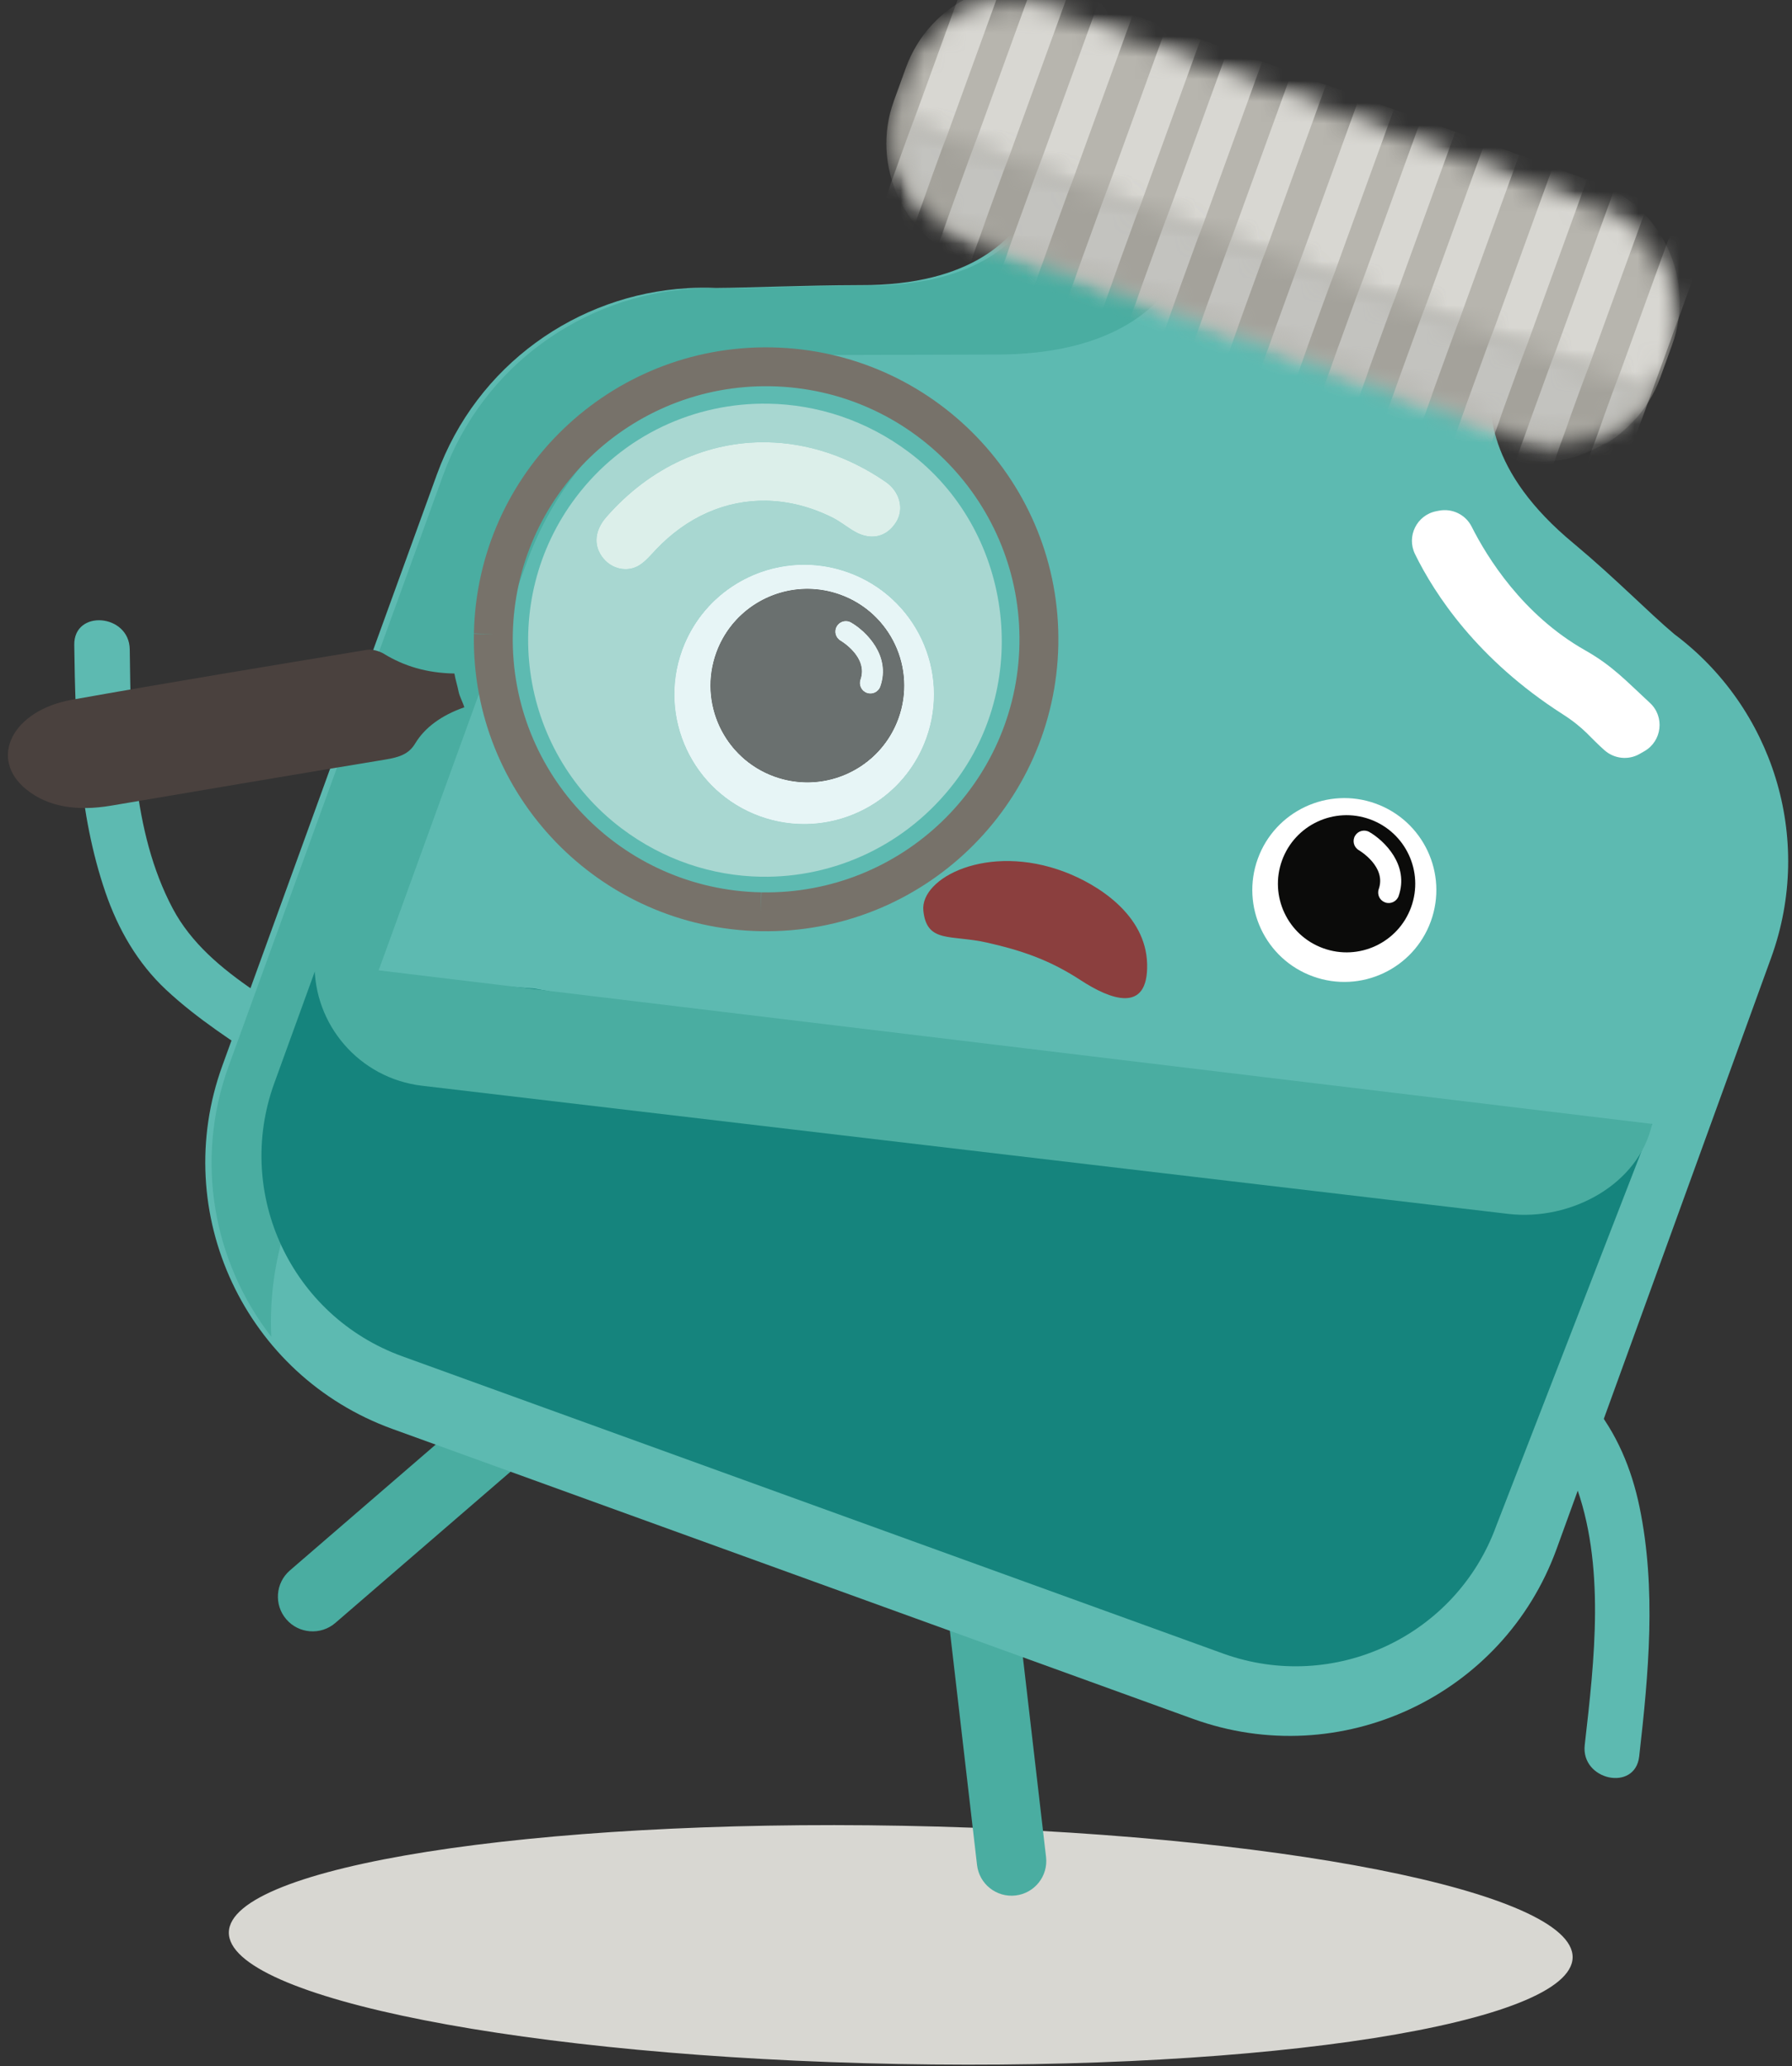 <?xml version="1.0" encoding="UTF-8" standalone="no"?>
<svg width="85px" height="98px" viewBox="0 0 85 98" version="1.1" xmlns="http://www.w3.org/2000/svg" xmlns:xlink="http://www.w3.org/1999/xlink" xmlns:sketch="http://www.bohemiancoding.com/sketch/ns">
    <rect x="0" y="0" width="85" height="98" fill="#333333" stroke="none"/>
    <!-- Generator: Sketch 3.3.2 (12043) - http://www.bohemiancoding.com/sketch -->
    <title>busca-vazia</title>
    <desc>Created with Sketch.</desc>
    <defs>
        <path id="path-1" d="M29.808,19.93 L3.908,11.059 C0.963,10.05 -0.606,6.848 0.404,3.907 C1.414,0.966 4.62,-0.601 7.564,0.407 L33.465,9.278 C36.409,10.287 37.978,13.488 36.968,16.43 C35.958,19.371 32.753,20.938 29.808,19.93"></path>
        <path id="path-3" d="M14.358,9.072 L29.806,14.363 C32.166,15.171 34.693,14.326 36.123,12.445 L0.096,0.106 C0.07,2.456 1.531,4.662 3.87,5.48 L14.358,9.072"></path>
    </defs>
    <g id="Page-1" stroke="none" stroke-width="1" fill="none" fill-rule="evenodd" sketch:type="MSPage">
        <g id="busca-vazia" sketch:type="MSArtboardGroup" transform="translate(-134, -199)">
            <g sketch:type="MSLayerGroup" transform="translate(176.367, 248) rotate(1) translate(-176.367, -248) translate(134, 199)">
                <path d="M12.837,51.079 C14.426,52.09 16.061,53.148 17.263,54.619 C18.217,54.435 19.175,54.327 20.132,54.294 C19.312,52.891 18.169,51.646 16.74,50.55 C13.911,48.382 9.892,46.934 8.095,43.686 C6.083,40.049 5.967,35.488 5.842,31.433 C5.79,29.747 3.155,29.57 3.207,31.266 C3.329,35.206 3.535,39.24 4.892,42.98 C5.522,44.714 6.469,46.304 7.848,47.547 C9.37,48.92 11.115,49.982 12.837,51.079" id="Fill-1" fill="#5DBAB1" sketch:type="MSShapeGroup"></path>
                <path d="M71.296,61.815 C69.848,60.612 68.36,59.357 67.354,57.745 C66.384,57.809 65.419,57.795 64.467,57.706 C65.103,59.202 66.079,60.581 67.359,61.848 C69.89,64.355 73.694,66.299 75.067,69.747 C76.603,73.61 76.141,78.148 75.753,82.186 C75.591,83.865 78.183,84.374 78.345,82.685 C78.723,78.76 79.028,74.733 78.154,70.852 C77.748,69.052 77.01,67.356 75.799,65.949 C74.463,64.395 72.867,63.121 71.296,61.815" id="Fill-2" fill="#5DBAB1" sketch:type="MSShapeGroup"></path>
                <path d="M75.355,92.273 C75.351,95.393 61.076,97.904 43.472,97.881 C25.867,97.857 11.599,95.309 11.604,92.189 C11.608,89.069 25.883,86.558 43.487,86.581 C61.091,86.604 75.359,89.153 75.355,92.273" id="Fill-3" fill="#D8D7D2" sketch:type="MSShapeGroup"></path>
                <path d="M14.072,77.302 L14.072,77.302 C13.465,76.625 13.523,75.584 14.201,74.978 L28.397,62.286 C29.075,61.679 30.116,61.737 30.724,62.414 C31.33,63.092 31.273,64.132 30.595,64.738 L16.399,77.431 C15.721,78.037 14.679,77.98 14.072,77.302" id="Fill-4" fill="#4AADA1" sketch:type="MSShapeGroup"></path>
                <path d="M48.883,89.793 L48.883,89.793 C47.981,89.913 47.152,89.281 47.032,88.38 L44.51,69.517 C44.389,68.616 45.023,67.788 45.925,67.668 C46.827,67.547 47.656,68.18 47.777,69.081 L50.298,87.944 C50.419,88.845 49.785,89.673 48.883,89.793" id="Fill-5" fill="#4AADA1" sketch:type="MSShapeGroup"></path>
                <path d="M79.086,29.436 C77.815,28.404 76.312,26.895 74.283,25.255 L74.243,25.223 C70.042,21.874 69.963,18.821 70.304,17.252 L71.462,13.88 L71.259,13.811 L49.547,6.374 L49.345,6.305 L48.187,9.676 C47.493,11.125 45.554,13.487 40.18,13.556 L40.129,13.557 C37.465,13.61 34.977,13.773 33.353,13.809 C32.898,13.797 32.446,13.809 31.996,13.842 L31.973,13.844 L31.976,13.845 C26.777,14.242 22.06,17.654 20.261,22.894 L10.578,51.101 C8.166,58.127 11.913,65.776 18.948,68.186 L57.152,81.27 C64.187,83.68 71.845,79.937 74.257,72.91 L83.94,44.704 C85.911,38.965 83.77,32.811 79.086,29.436" id="Fill-6" fill="#5DBAB1" sketch:type="MSShapeGroup"></path>
                <path d="M13.899,58.14 L24.58,27.027 C26.565,21.247 31.452,17.375 37.188,16.937 L37.185,16.936 L37.21,16.935 C37.705,16.897 38.205,16.884 38.707,16.897 C40.497,16.858 43.589,16.796 46.528,16.739 L46.584,16.738 C52.512,16.661 54.65,14.056 55.416,12.458 L56.693,8.739 L49.846,6.394 L49.643,6.325 L48.485,9.696 C47.791,11.144 45.853,13.507 40.478,13.575 L40.427,13.577 C37.764,13.629 35.275,13.793 33.651,13.828 C33.197,13.816 32.744,13.828 32.295,13.862 L32.272,13.863 L32.275,13.864 C27.075,14.262 22.358,17.674 20.56,22.914 L10.876,51.12 C9.321,55.65 10.329,60.437 13.124,63.913 C13,62.012 13.241,60.055 13.899,58.14" id="Fill-7" fill="#4AADA1" sketch:type="MSShapeGroup"></path>
                <path d="M50.367,41.214 C51.9,41.765 54.26,43.152 54.353,45.52 C54.447,47.888 52.632,47.227 51.217,46.337 C49.763,45.422 48.443,44.983 46.738,44.629 C45.014,44.271 43.888,44.726 43.696,43.172 C43.505,41.618 46.693,39.892 50.367,41.214" id="Fill-8" fill="#8B3F3E" sketch:type="MSShapeGroup"></path>
                <path d="M43.682,35.003 C42.58,38.212 39.082,39.922 35.869,38.822 C32.656,37.721 30.944,34.227 32.046,31.017 C33.148,27.808 36.645,26.098 39.859,27.199 C43.072,28.299 44.784,31.793 43.682,35.003" id="Fill-9" fill="#FFFFFF" sketch:type="MSShapeGroup"></path>
                <path d="M39.26,33.488 C39.26,33.488 39.66,32.548 41.668,32.026 C41.346,30.793 40.439,29.735 39.141,29.291 C37.084,28.587 34.846,29.681 34.14,31.735 C33.435,33.789 34.531,36.025 36.587,36.729 C38.074,37.239 39.649,36.798 40.678,35.742 C39.158,34.282 39.26,33.488 39.26,33.488" id="Fill-10" fill="#FFFFFF" sketch:type="MSShapeGroup"></path>
                <path d="M42.349,34.078 C41.527,36.473 38.917,37.749 36.519,36.928 C34.121,36.107 32.844,33.499 33.666,31.104 C34.488,28.71 37.099,27.434 39.496,28.255 C41.894,29.076 43.171,31.684 42.349,34.078" id="Fill-11" fill="#0B0B0A" sketch:type="MSShapeGroup"></path>
                <path d="M67.772,43.253 C66.99,45.531 64.508,46.744 62.228,45.963 C59.948,45.182 58.734,42.703 59.515,40.426 C60.298,38.149 62.78,36.936 65.059,37.716 C67.339,38.497 68.554,40.976 67.772,43.253" id="Fill-12" fill="#FFFFFF" sketch:type="MSShapeGroup"></path>
                <path d="M64.634,42.179 C64.634,42.179 64.918,41.512 66.343,41.142 C66.115,40.266 65.47,39.516 64.55,39.201 C63.091,38.701 61.502,39.477 61.002,40.935 C60.502,42.392 61.279,43.979 62.738,44.478 C63.793,44.84 64.911,44.527 65.641,43.778 C64.562,42.742 64.634,42.179 64.634,42.179" id="Fill-13" fill="#FFFFFF" sketch:type="MSShapeGroup"></path>
                <path d="M66.826,42.598 C66.243,44.297 64.391,45.202 62.69,44.619 C60.988,44.037 60.082,42.187 60.665,40.488 C61.249,38.788 63.101,37.883 64.802,38.466 C66.503,39.048 67.409,40.898 66.826,42.598" id="Fill-14" fill="#0B0B0A" sketch:type="MSShapeGroup"></path>
                <path d="M77.759,35.009 C78.588,34.515 78.703,33.357 77.983,32.715 C76.838,31.694 76.179,30.986 74.861,30.27 C71.871,28.645 70.136,25.938 69.381,24.502 C69.082,23.936 68.443,23.64 67.817,23.774 L67.694,23.8 C66.769,23.997 66.289,25.016 66.72,25.856 C67.677,27.724 69.751,30.795 73.842,33.315 C74.911,33.973 75.155,34.395 75.871,35 C76.341,35.398 77.008,35.458 77.536,35.142 C77.611,35.098 77.686,35.053 77.759,35.009" id="Fill-15" fill="#FFFFFF" sketch:type="MSShapeGroup"></path>
                <path d="M66.003,54.044 L25.312,47.183 L14.887,46.551 L13.057,51.883 C11.242,57.167 14.06,62.919 19.35,64.731 L58.517,78.145 C63.807,79.957 69.566,77.142 71.379,71.858 L78.434,52.678 L66.003,54.044" id="Fill-16" fill="#15847D" sketch:type="MSShapeGroup"></path>
                <path d="M14.869,46.136 C14.859,49.069 17.081,51.585 20.064,51.885 L71.682,57.063 C74.665,57.362 77.859,55.554 78.434,52.678 L14.869,46.136" id="Fill-17" fill="#4AADA1" sketch:type="MSShapeGroup"></path>
                <g id="Group-32" transform="translate(41.527, 0)">
                    <mask id="mask-2" sketch:name="Clip 19" fill="white">
                        <use xlink:href="#path-1"></use>
                    </mask>
                    <g id="Clip-19"></g>
                    <path d="M29.016,21.037 L3.852,12.418 C0.704,11.34 -0.973,7.917 0.107,4.773 L0.645,3.204 C1.725,0.059 5.152,-1.615 8.299,-0.537 L33.465,8.082 C36.612,9.16 38.289,12.583 37.209,15.727 L36.671,17.296 C35.591,20.44 32.164,22.115 29.016,21.037" id="Fill-18" fill="#B7B5AE" sketch:type="MSShapeGroup" mask="url(#mask-2)"></path>
                    <path d="M3.865,12.423 L2.23,11.863 L6.672,-1.078 L8.308,-0.517 L3.865,12.423" id="Fill-20" fill="#D8D7D2" sketch:type="MSShapeGroup" mask="url(#mask-2)"></path>
                    <path d="M0.927,11.416 L-0.708,10.856 L3.734,-2.084 L5.369,-1.524 L0.927,11.416" id="Fill-21" fill="#D8D7D2" sketch:type="MSShapeGroup" mask="url(#mask-2)"></path>
                    <path d="M6.912,13.466 L5.277,12.906 L9.719,-0.034 L11.354,0.526 L6.912,13.466" id="Fill-22" fill="#D8D7D2" sketch:type="MSShapeGroup" mask="url(#mask-2)"></path>
                    <path d="M13.088,15.582 L11.453,15.021 L15.895,2.081 L17.53,2.641 L13.088,15.582" id="Fill-23" fill="#D8D7D2" sketch:type="MSShapeGroup" mask="url(#mask-2)"></path>
                    <path d="M10.15,14.575 L8.514,14.015 L12.957,1.075 L14.592,1.635 L10.15,14.575" id="Fill-24" fill="#D8D7D2" sketch:type="MSShapeGroup" mask="url(#mask-2)"></path>
                    <path d="M16.135,16.625 L14.499,16.065 L18.942,3.125 L20.577,3.685 L16.135,16.625" id="Fill-25" fill="#D8D7D2" sketch:type="MSShapeGroup" mask="url(#mask-2)"></path>
                    <path d="M22.311,18.74 L20.675,18.18 L25.118,5.24 L26.753,5.8 L22.311,18.74" id="Fill-26" fill="#D8D7D2" sketch:type="MSShapeGroup" mask="url(#mask-2)"></path>
                    <path d="M19.372,17.734 L17.737,17.174 L22.179,4.234 L23.814,4.794 L19.372,17.734" id="Fill-27" fill="#D8D7D2" sketch:type="MSShapeGroup" mask="url(#mask-2)"></path>
                    <path d="M25.357,19.784 L23.722,19.224 L28.165,6.284 L29.8,6.844 L25.357,19.784" id="Fill-28" fill="#D8D7D2" sketch:type="MSShapeGroup" mask="url(#mask-2)"></path>
                    <path d="M31.533,21.899 L29.898,21.339 L34.34,8.399 L35.976,8.959 L31.533,21.899" id="Fill-29" fill="#D8D7D2" sketch:type="MSShapeGroup" mask="url(#mask-2)"></path>
                    <path d="M28.595,20.893 L26.96,20.333 L31.402,7.392 L33.037,7.953 L28.595,20.893" id="Fill-30" fill="#D8D7D2" sketch:type="MSShapeGroup" mask="url(#mask-2)"></path>
                    <path d="M34.58,22.943 L32.945,22.382 L37.387,9.442 L39.023,10.002 L34.58,22.943" id="Fill-31" fill="#D8D7D2" sketch:type="MSShapeGroup" mask="url(#mask-2)"></path>
                </g>
                <g id="Group-47" transform="translate(41.527, 5.53)">
                    <mask id="mask-4" sketch:name="Clip 34" fill="white">
                        <use xlink:href="#path-3"></use>
                    </mask>
                    <g id="Clip-34"></g>
                    <path d="M29.015,15.471 L3.85,6.852 C0.702,5.774 -0.975,2.351 0.105,-0.793 L0.643,-2.363 C1.723,-5.507 5.15,-7.182 8.298,-6.103 L33.462,2.515 C36.61,3.593 38.287,7.016 37.207,10.16 L36.669,11.73 C35.589,14.874 32.162,16.549 29.015,15.471" id="Fill-33" fill="#A4A29B" sketch:type="MSShapeGroup" mask="url(#mask-4)"></path>
                    <path d="M3.863,6.856 L2.228,6.296 L6.67,-6.643 L8.306,-6.084 L3.863,6.856" id="Fill-35" fill="#C3C3BF" sketch:type="MSShapeGroup" mask="url(#mask-4)"></path>
                    <path d="M0.925,5.85 L-0.71,5.29 L3.732,-7.65 L5.368,-7.09 L0.925,5.85" id="Fill-36" fill="#C3C3BF" sketch:type="MSShapeGroup" mask="url(#mask-4)"></path>
                    <path d="M6.91,7.9 L5.275,7.34 L9.717,-5.6 L11.353,-5.04 L6.91,7.9" id="Fill-37" fill="#C3C3BF" sketch:type="MSShapeGroup" mask="url(#mask-4)"></path>
                    <path d="M13.086,10.015 L11.451,9.455 L15.893,-3.485 L17.528,-2.925 L13.086,10.015" id="Fill-38" fill="#C3C3BF" sketch:type="MSShapeGroup" mask="url(#mask-4)"></path>
                    <path d="M10.148,9.009 L8.513,8.449 L12.955,-4.491 L14.59,-3.931 L10.148,9.009" id="Fill-39" fill="#C3C3BF" sketch:type="MSShapeGroup" mask="url(#mask-4)"></path>
                    <path d="M16.133,11.059 L14.498,10.499 L18.94,-2.441 L20.575,-1.881 L16.133,11.059" id="Fill-40" fill="#C3C3BF" sketch:type="MSShapeGroup" mask="url(#mask-4)"></path>
                    <path d="M22.309,13.174 L20.673,12.614 L25.116,-0.326 L26.751,0.234 L22.309,13.174" id="Fill-41" fill="#C3C3BF" sketch:type="MSShapeGroup" mask="url(#mask-4)"></path>
                    <path d="M19.371,12.167 L17.735,11.608 L22.177,-1.332 L23.813,-0.772 L19.371,12.167" id="Fill-42" fill="#C3C3BF" sketch:type="MSShapeGroup" mask="url(#mask-4)"></path>
                    <path d="M25.356,14.217 L23.72,13.657 L28.163,0.718 L29.798,1.278 L25.356,14.217" id="Fill-43" fill="#C3C3BF" sketch:type="MSShapeGroup" mask="url(#mask-4)"></path>
                    <path d="M31.531,16.333 L29.896,15.772 L34.338,2.833 L35.974,3.392 L31.531,16.333" id="Fill-44" fill="#C3C3BF" sketch:type="MSShapeGroup" mask="url(#mask-4)"></path>
                    <path d="M28.593,15.326 L26.958,14.766 L31.4,1.826 L33.035,2.386 L28.593,15.326" id="Fill-45" fill="#C3C3BF" sketch:type="MSShapeGroup" mask="url(#mask-4)"></path>
                    <path d="M34.578,17.376 L32.943,16.816 L37.386,3.876 L39.021,4.436 L34.578,17.376" id="Fill-46" fill="#C3C3BF" sketch:type="MSShapeGroup" mask="url(#mask-4)"></path>
                </g>
                <path d="M40.835,32.888 C40.577,32.799 40.437,32.52 40.523,32.26 C40.873,31.198 39.599,30.464 39.545,30.433 C39.305,30.298 39.219,29.994 39.354,29.755 C39.488,29.516 39.79,29.429 40.031,29.563 C40.742,29.958 41.958,31.095 41.471,32.572 C41.385,32.833 41.103,32.975 40.841,32.89 L40.835,32.888" id="Fill-48" fill="#FFFFFF" sketch:type="MSShapeGroup"></path>
                <path d="M65.588,42.394 C65.33,42.306 65.19,42.026 65.276,41.767 C65.626,40.705 64.352,39.97 64.298,39.939 C64.058,39.804 63.972,39.5 64.107,39.261 C64.241,39.022 64.543,38.936 64.784,39.069 C65.495,39.464 66.711,40.601 66.224,42.079 C66.138,42.34 65.856,42.482 65.594,42.396 L65.588,42.394" id="Fill-49" fill="#FFFFFF" sketch:type="MSShapeGroup"></path>
                <path d="M21.469,33.15 C21.409,32.869 21.311,32.592 21.259,32.31 C19.945,32.311 18.855,31.997 17.896,31.432 C17.701,31.317 17.346,31.213 17.111,31.256 C12.45,32.111 7.786,32.958 3.144,33.87 C0.297,34.429 -0.783,36.746 1.07,38.175 C2.123,38.987 3.498,39.156 5.078,38.862 C9.404,38.054 13.727,37.237 18.057,36.447 C18.744,36.321 19.168,36.161 19.461,35.654 C19.897,34.902 20.671,34.305 21.757,33.904 C21.68,33.651 21.525,33.412 21.469,33.15" id="Fill-50" fill="#4A413E" sketch:type="MSShapeGroup"></path>
                <path d="M37.865,39.155 C37.202,39.155 36.53,39.048 35.869,38.822 C32.656,37.721 30.944,34.227 32.046,31.017 C32.921,28.468 35.308,26.865 37.864,26.865 C38.525,26.865 39.198,26.972 39.859,27.199 C43.072,28.299 44.784,31.793 43.682,35.003 C42.807,37.552 40.419,39.155 37.865,39.155 M27.886,25.85 C27.885,25.489 28.037,25.114 28.341,24.755 C30.389,22.335 33.097,21.084 35.889,21.084 C37.798,21.084 39.746,21.668 41.55,22.863 C42.01,23.169 42.265,23.64 42.266,24.108 C42.266,24.324 42.211,24.54 42.098,24.738 C41.821,25.218 41.405,25.472 40.932,25.472 C40.68,25.472 40.411,25.401 40.138,25.253 C39.769,25.053 39.437,24.782 39.059,24.602 C38.012,24.102 36.944,23.857 35.903,23.857 C33.989,23.857 32.162,24.683 30.71,26.273 C30.469,26.537 30.237,26.83 29.943,27.021 C29.734,27.156 29.501,27.22 29.268,27.22 C28.873,27.22 28.481,27.037 28.215,26.714 C27.996,26.448 27.886,26.154 27.886,25.85 M35.93,19.254 C32.462,19.254 29.06,20.847 26.874,23.855 C23.242,28.851 24.329,35.872 29.295,39.501 C31.318,40.979 33.653,41.693 35.964,41.693 C39.437,41.693 42.857,40.083 45.088,37.04 C48.682,32.14 47.555,24.996 42.626,21.434 C40.591,19.963 38.246,19.254 35.93,19.254" id="Fill-51" fill="#A8D7D1" sketch:type="MSShapeGroup"></path>
                <path d="M38.008,37.177 C37.514,37.177 37.012,37.097 36.519,36.928 C34.121,36.107 32.844,33.499 33.666,31.104 C34.319,29.202 36.101,28.006 38.007,28.006 C38.501,28.006 39.003,28.086 39.496,28.255 C41.894,29.076 43.171,31.684 42.349,34.078 C41.696,35.981 39.915,37.177 38.008,37.177 M37.864,26.865 C35.308,26.865 32.921,28.468 32.046,31.017 C30.944,34.227 32.656,37.721 35.869,38.822 C36.53,39.048 37.202,39.155 37.865,39.155 C40.419,39.155 42.807,37.552 43.682,35.003 C44.784,31.793 43.072,28.299 39.859,27.199 C39.198,26.972 38.525,26.865 37.864,26.865" id="Fill-52" fill="#E7F5F6" sketch:type="MSShapeGroup"></path>
                <path d="M40.997,32.915 C40.945,32.915 40.893,32.907 40.841,32.89 L40.835,32.888 C40.577,32.799 40.437,32.52 40.523,32.26 C40.873,31.198 39.599,30.464 39.545,30.433 C39.305,30.298 39.219,29.994 39.354,29.755 C39.446,29.592 39.615,29.5 39.79,29.5 C39.871,29.5 39.954,29.52 40.031,29.563 C40.742,29.958 41.958,31.095 41.471,32.572 C41.402,32.782 41.207,32.915 40.997,32.915 M38.007,28.006 C36.101,28.006 34.319,29.202 33.666,31.104 C32.844,33.499 34.121,36.107 36.519,36.928 C37.012,37.097 37.514,37.177 38.008,37.177 C39.915,37.177 41.696,35.981 42.349,34.078 C43.171,31.684 41.894,29.076 39.496,28.255 C39.003,28.086 38.501,28.006 38.007,28.006" id="Fill-53" fill="#6A706F" sketch:type="MSShapeGroup"></path>
                <path d="M39.79,29.5 C39.615,29.5 39.446,29.592 39.354,29.755 C39.219,29.994 39.305,30.298 39.545,30.433 C39.599,30.464 40.873,31.198 40.523,32.26 C40.437,32.52 40.577,32.799 40.835,32.888 L40.841,32.89 C40.893,32.907 40.945,32.915 40.997,32.915 C41.207,32.915 41.402,32.782 41.471,32.572 C41.958,31.095 40.742,29.958 40.031,29.563 C39.954,29.52 39.871,29.5 39.79,29.5" id="Fill-54" fill="#E7F5F6" sketch:type="MSShapeGroup"></path>
                <path d="M35.889,21.084 C33.097,21.084 30.389,22.335 28.341,24.755 C28.037,25.114 27.885,25.489 27.886,25.85 C27.886,26.154 27.996,26.448 28.215,26.714 C28.481,27.037 28.873,27.22 29.268,27.22 C29.501,27.22 29.734,27.156 29.943,27.021 C30.237,26.83 30.469,26.537 30.71,26.273 C32.162,24.683 33.989,23.857 35.903,23.857 C36.944,23.857 38.012,24.102 39.059,24.602 C39.437,24.782 39.769,25.053 40.138,25.253 C40.411,25.401 40.68,25.472 40.932,25.472 C41.405,25.472 41.821,25.218 42.098,24.738 C42.211,24.54 42.266,24.324 42.266,24.108 C42.265,23.64 42.01,23.169 41.55,22.863 C39.746,21.668 37.798,21.084 35.889,21.084" id="Fill-55" fill="#DCEFEA" sketch:type="MSShapeGroup"></path>
                <path d="M48.955,30.446 L48.032,30.445 C48.024,37.069 42.644,42.433 36.014,42.433 L35.988,42.433 L35.997,43.355 L35.998,42.433 C29.367,42.425 23.996,37.051 23.996,30.43 L23.963,30.43 L23.996,30.43 L23.996,30.43 L23.963,30.43 L23.996,30.43 L23.996,30.413 C24.005,23.79 29.384,18.425 36.014,18.426 L36.03,18.426 C42.661,18.434 48.032,23.807 48.032,30.429 L48.032,30.451 L48.032,30.445 L48.955,30.446 L49.877,30.442 L49.877,30.429 C49.877,22.79 43.683,16.593 36.032,16.582 L36.04,16.582 L36.014,16.582 C28.365,16.583 22.161,22.769 22.151,30.411 L23.073,30.412 L22.151,30.394 L22.151,30.43 C22.151,38.069 28.345,44.265 35.996,44.276 L36.006,44.276 L36.006,44.236 L36.006,44.276 L36.006,44.276 L36.006,44.236 L36.006,44.276 L36.014,44.276 C43.663,44.276 49.866,38.089 49.877,30.448 L49.877,30.442 L48.955,30.446" id="Fill-56" fill="#77726A" sketch:type="MSShapeGroup"></path>
            </g>
        </g>
    </g>
</svg>